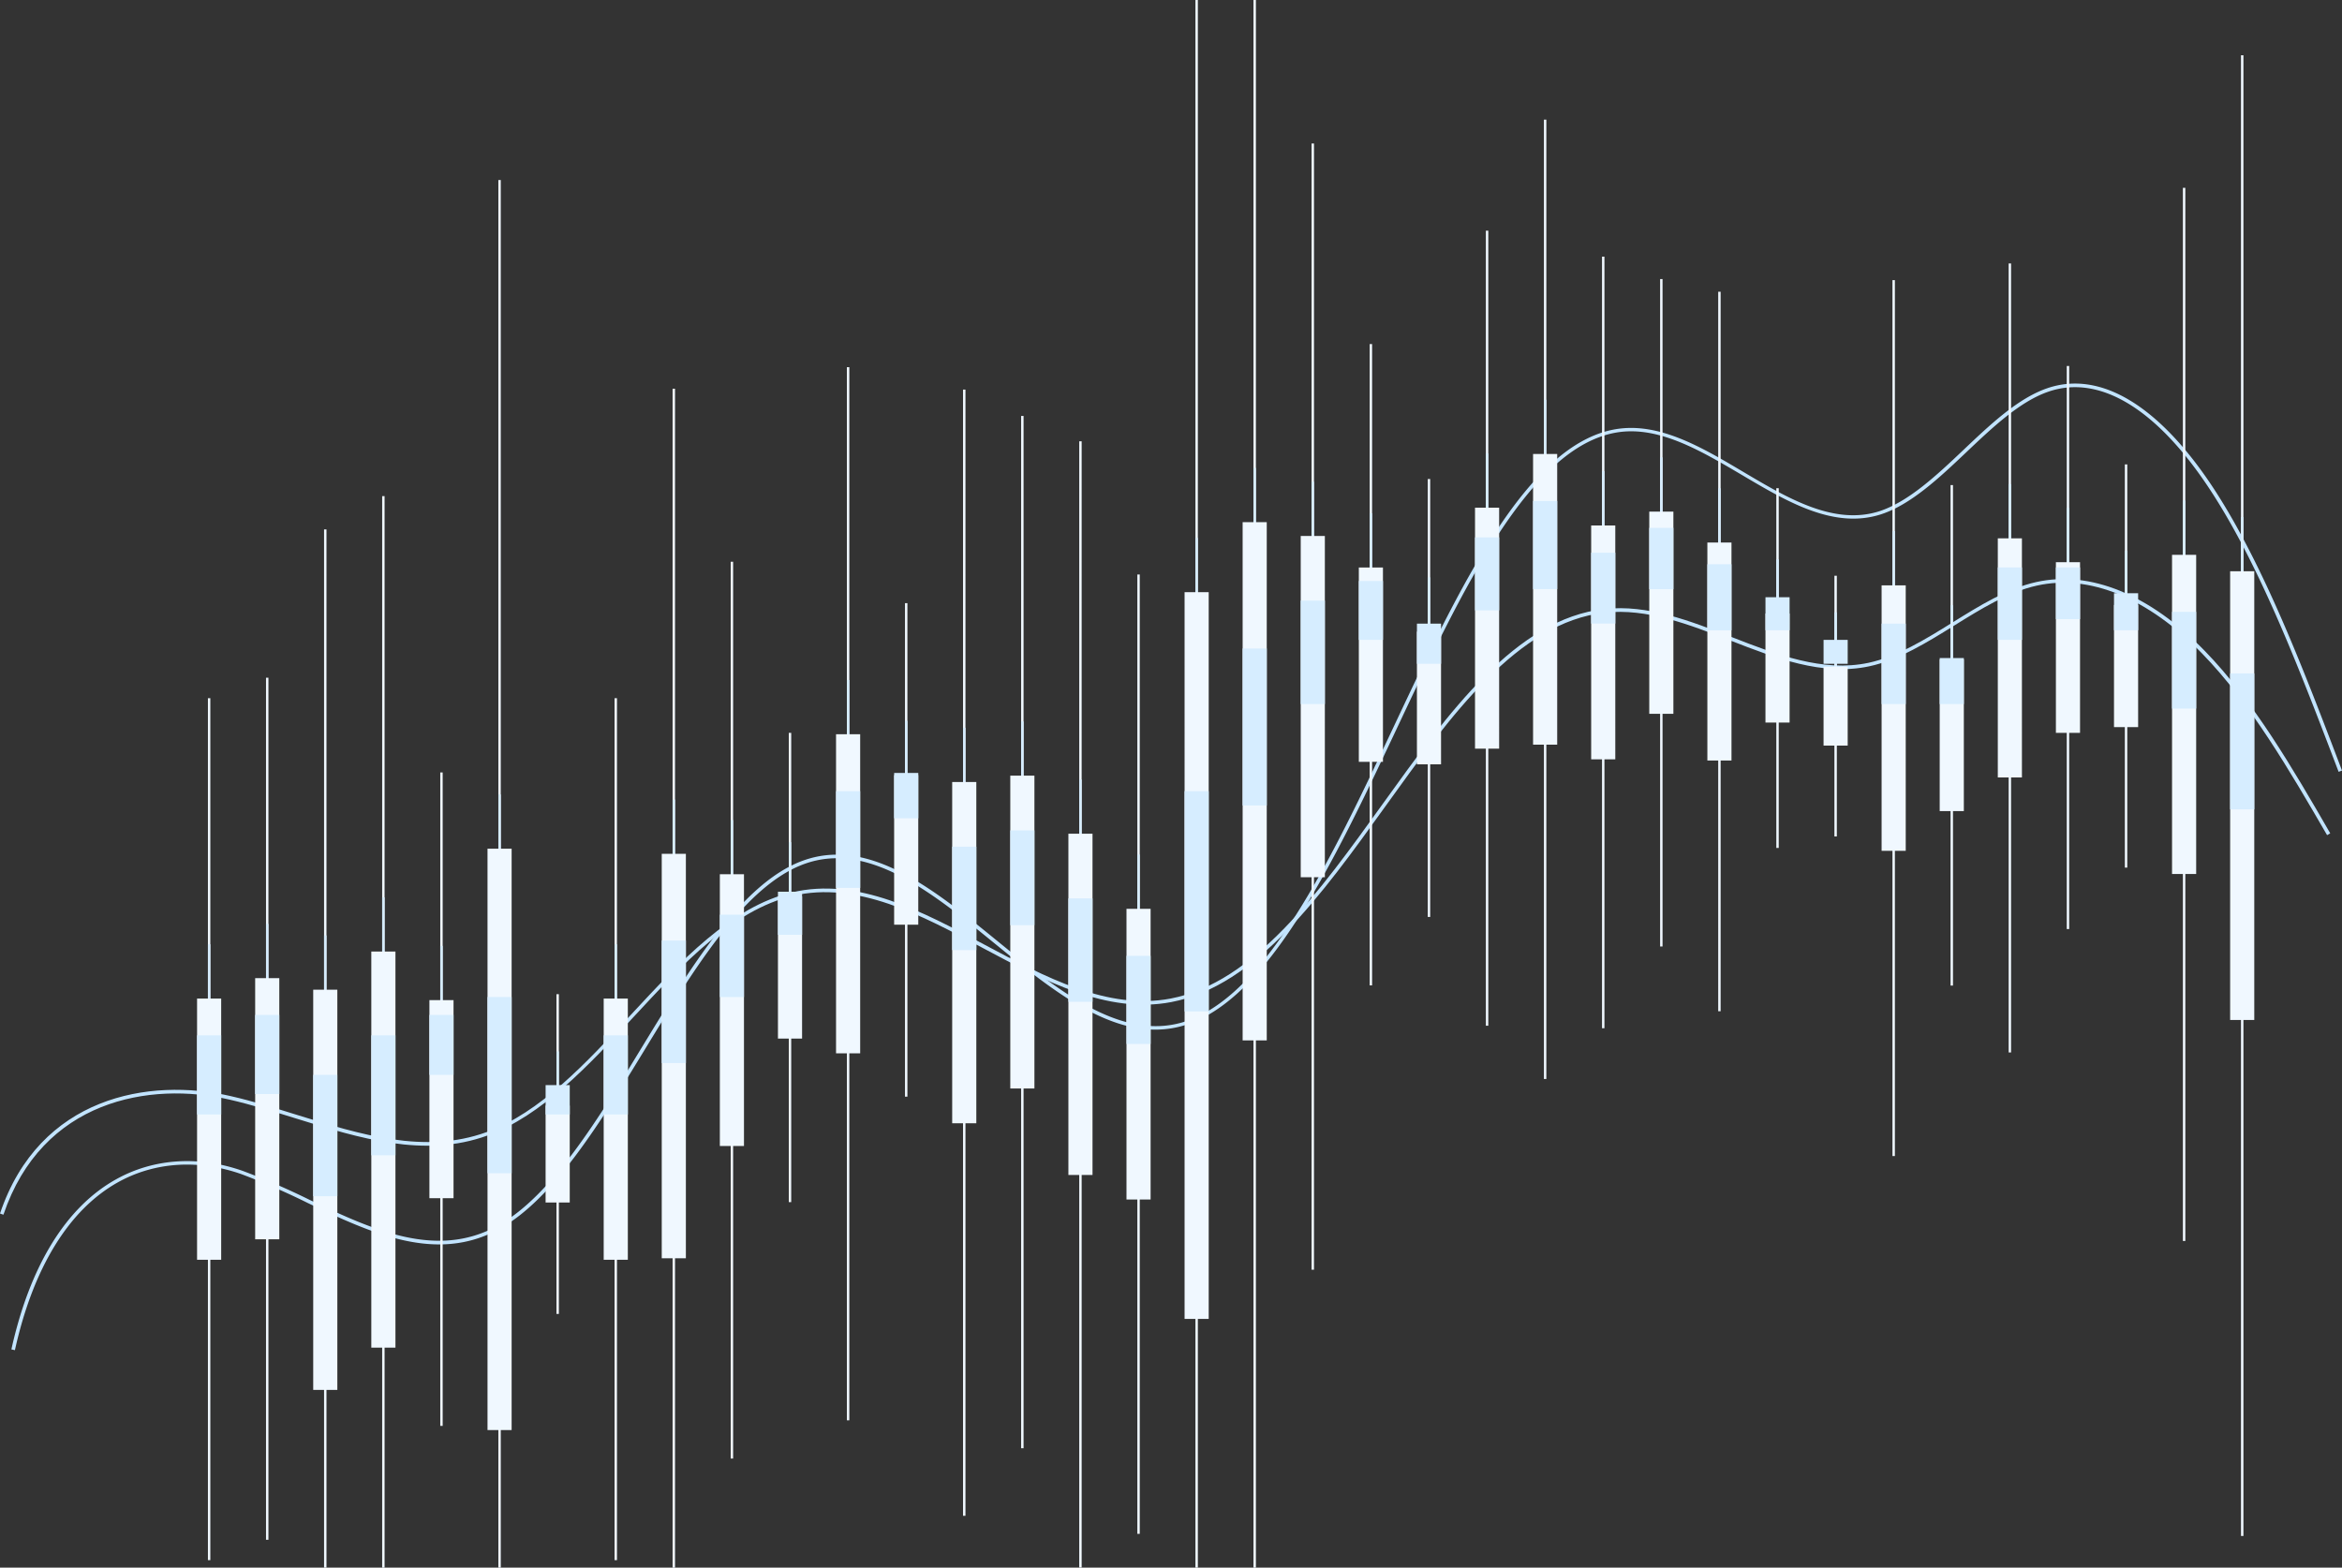 <svg width="360" height="241" fill="none" xmlns="http://www.w3.org/2000/svg"><rect width="100%" height="100%" fill="#333333" stroke="none"/><g clip-path="url(#clip0_434_3819)"><path d="M2.292 207.568l-.542-.118c2.841-12.833 8.412-21.894 16.118-26.161 5.756-3.201 12.654-3.66 19.419-1.289a109.568 109.568 0 0110.273 4.445c9.568 4.534 19.47 9.224 28.927 4.001 8.249-4.557 15.377-16.248 22.253-27.561 7.565-12.403 15.39-25.235 24.729-28.591 10.147-3.653 20.116 4.445 29.751 12.299 9.264 7.542 18.847 15.351 28.475 12.595 12.847-3.705 22.875-24.983 32.569-45.535 10.066-21.345 20.48-43.409 34.12-45.676 6.676-1.104 13.24 2.808 19.612 6.586 6.868 4.068 13.966 8.284 20.961 6.009 4.45-1.482 8.738-5.497 12.869-9.417 4.131-3.919 8.404-7.964 12.928-9.49 8.286-2.809 17.505 2.919 25.961 16.114 7.499 11.72 13.5 27.457 19.285 42.682l-.519.193c-5.793-15.196-11.779-30.902-19.248-42.579-8.285-12.958-17.268-18.604-25.293-15.885-4.406 1.482-8.634 5.49-12.721 9.365s-8.493 8.024-13.062 9.506c-7.232 2.349-14.441-1.926-21.414-6.053-6.29-3.705-12.795-7.594-19.24-6.52-13.351 2.223-23.736 24.153-33.727 45.365-9.746 20.663-19.826 42.03-32.918 45.831-9.909 2.875-19.604-5.023-28.987-12.662-9.509-7.742-19.359-15.773-29.209-12.21-9.153 3.297-16.927 16.041-24.44 28.362-6.928 11.372-14.093 23.13-22.475 27.761-9.694 5.356-19.73.607-29.424-3.986a111.093 111.093 0 00-10.221-4.446c-6.617-2.319-13.352-1.874-18.967 1.253-7.558 4.223-13.04 13.143-15.843 25.812z" fill="#C2E4FF"/><path d="M.527 186.742L0 186.564c6.06-17.974 22.905-20.967 35.492-18.048 3.42.785 6.906 1.867 10.273 2.919 9.59 2.963 19.507 6.068 28.994 2.623 8.248-2.964 15.376-10.669 22.252-18.085 7.566-8.15 15.391-16.582 24.722-18.782 10.103-2.393 20.027 2.927 29.67 8.076 9.279 4.956 18.869 10.083 28.541 8.246 12.862-2.453 22.883-16.396 32.577-29.888 10.073-14.017 20.487-28.51 34.12-29.998 6.616-.741 13.195 1.845 19.56 4.32 6.875 2.681 13.989 5.445 21.028 3.948 4.45-.956 8.745-3.615 12.884-6.186 4.138-2.571 8.396-5.231 12.906-6.231 8.263-1.83 17.453 1.926 25.886 10.587 7.499 7.705 13.507 18.041 19.285 28.043l-.482.281c-5.785-9.972-11.771-20.285-19.226-27.939-8.292-8.513-17.304-12.217-25.359-10.431-4.451.985-8.649 3.615-12.743 6.156-4.095 2.542-8.493 5.29-13.062 6.261-7.195 1.534-14.39-1.267-21.34-3.971-6.305-2.453-12.817-4.987-19.285-4.283-13.396 1.482-23.735 15.848-33.734 29.769-9.754 13.573-19.841 27.613-32.926 30.103-9.857 1.882-19.544-3.297-28.927-8.298-9.524-5.098-19.382-10.373-29.284-8.024-9.168 2.163-16.934 10.528-24.44 18.618-6.935 7.469-14.093 15.189-22.482 18.226-9.642 3.512-19.67.4-29.35-2.615-3.36-1.045-6.831-2.119-10.229-2.904-12.327-2.868-28.853.066-34.794 17.685z" fill="#C2E4FF"/><path d="M32.332 107.333h-.37v132.515h.37V107.333zM344.847 8.498h-.371V236.13h.371V8.499zm-8.931 20.375h-.371v161.906h.371V28.873zM326.993 71.4h-.371v61.983h.371V71.4zm-8.93-15.136h-.371v86.565h.371V56.264zm-8.931-15.766h-.371v121.298h.371V40.498zm-8.93 34.073h-.371v76.949h.371V74.571zm-8.931-31.503h-.371v134.657h.371V43.068zm-8.923 45.446h-.371v40.075h.371V88.514zm-8.93-13.462h-.371v55.308h.371V75.052zm-8.931-30.198h-.371V155.46h.371V44.854zm-8.93-1.949h-.371v102.599h.371V42.905zm-8.931-3.452h-.37v118.624h.37V39.453zm-8.93-21.056h-.371v147.481h.371V18.397zm-8.923 17.063h-.371v122.23h.371V35.459zm-8.931 38.178h-.37v67.324h.37V73.638zm-8.93-20.745h-.371v98.59h.371v-98.59zm-8.931-30.829h-.37v173.131h.37V22.065zm-8.93-33.406h-.371v262.897h.371V-11.343zm-8.923-26.109h-.371v368.703h.371V-37.451zm-8.93 125.773h-.371v147.481h.371V88.322zm-8.931-20.478h-.371v173.131h.371V67.844zm-8.93-3.904h-.371v158.705h.371V63.939zm-8.931-4.046h-.371v173.131h.371V59.894zm-8.923 32.829h-.371v75.874h.371V92.723zm-8.93-36.274h-.371v161.906h.371V56.449zm-8.931 56.218h-.371v72.141h.371v-72.141zm-8.93-26.308h-.371v137.864h.371V86.358zm-8.931-26.599h-.371v205.19h.371V59.76zm-8.923 47.573h-.37v132.515h.37V107.333zm-8.93 45.505h-.371v49.158h.37v-49.158zM76.977 27.68h-.37v294.963h.37V27.68zm-8.93 91.07h-.371v100.457h.37V118.75zm-8.931-42.475h-.37v200.914h.37V76.275zm-8.93 5.112h-.371v203.056h.37V81.387zm-8.923 22.805h-.371v132.522h.37V104.192z" fill="#F0F8FF"/><path d="M32.332 145.17h-.37v40.157h.37V145.17zm312.514-65.686h-.37v68.976h.37V79.483zm-8.929-2.527h-.371v49.062h.371V76.957zm-8.924 7.705h-.37v18.782h.37V84.662zm-8.93-6.572h-.371v26.235h.371V78.09zm-8.931-3.667h-.371v36.755h.371V74.423zm-8.93 18.619h-.37v23.315h.37V93.042zm-8.93-11.395h-.371v40.808h.371V81.647zm-8.924 12.491h-.37v12.144h.37V94.138zm-8.93-8.157h-.371v16.759h.371V85.981zm-8.931-10.921h-.371v33.518h.371V75.06zm-8.93-4.749h-.37V101.4h.37V70.311zm-8.93 2.134h-.371v35.948h.371V72.445zm-8.931-10.995h-.371v44.691h.371v-44.69zm-8.923 8.261h-.371v37.037h.371V69.711zm-8.93 19.049h-.371v20.403h.371V88.759zm-8.931-9.855h-.37v29.873h.37V78.905zm-8.93-4.852h-.371v52.462h.371V74.053zm-8.931-2.119h-.371V151.6h.371V71.934zm-8.923 10.758h-.371v111.726h.371V82.691zm-8.93 48.683h-.371v44.691h.371v-44.691zm-8.931-11.543h-.371v52.463h.371v-52.463zm-8.93-8.927h-.371v48.091h.371v-48.091zm-8.931.978h-.371v52.462h.371v-52.462zm-8.922-1.06h-.371v22.99h.371v-22.99zm-8.931-6.29h-.371v49.062h.371v-49.062zm-8.931 24.938h-.371v21.856h.371v-21.856zm-8.93-3.408h-.371v41.779h.371v-41.779zm-8.931-3.141h-.371v62.175h.371v-62.175zm-8.922 22.248h-.371v40.157h.37V145.17zm-8.931 16.463h-.37v14.899h.37v-14.899zm-8.931-39.504h-.37v89.381h.37v-89.381zm-8.93 23.286h-.371v30.443h.37v-30.443zm-8.931-7.468h-.37v60.886h.37v-60.886zm-8.93 5.86h-.37v61.531h.37v-61.531zm-8.923-1.778h-.37v40.157h.37v-40.157z" fill="#D6EDFF"/><path d="M34 153.513h-3.708v40.156H34v-40.156zm312.515-65.688h-3.709v68.977h3.709V87.825zm-8.931-2.526h-3.709v49.062h3.709V85.299zm-8.922 7.705h-3.709v18.782h3.709V93.004zm-8.931-6.571h-3.709v26.235h3.709V86.433zm-8.931-3.668h-3.708v36.756h3.708V82.765zm-8.93 18.619h-3.709v23.315h3.709v-23.315zm-8.931-11.395h-3.709v40.808h3.709V89.989zm-8.922 12.491h-3.709v12.143h3.709V102.48zm-8.931-8.157h-3.709v16.759h3.709V94.323zm-8.931-10.92h-3.708v33.517h3.708V83.403zm-8.93-4.75h-3.709v31.088h3.709V78.653zm-8.93 2.134h-3.709v35.948h3.709V80.787zm-8.931-10.995h-3.708v44.69h3.708v-44.69zm-8.923 8.261h-3.709v37.037h3.709V78.053zm-8.931 19.048h-3.708v20.404h3.708V97.101zm-8.93-9.853h-3.708v29.872h3.708V87.248zm-8.93-4.853h-3.709v52.462h3.709V82.395zm-8.931-2.119h-3.708v79.668h3.708V80.276zm-8.923 10.757h-3.709V202.76h3.709V91.033zm-8.931 48.684h-3.708v44.691h3.708v-44.691zm-8.93-11.543h-3.708v52.463h3.708v-52.463zm-8.93-8.928h-3.709v48.092h3.709v-48.092zm-8.931.979h-3.709v52.462h3.709v-52.462zm-8.923-1.06h-3.709v22.99h3.709v-22.99zm-8.93-6.29h-3.709v49.062h3.709v-49.062zm-8.931 24.938h-3.708v21.856h3.708v-21.856zm-8.93-3.408h-3.709v41.779h3.709v-41.779zm-8.931-3.141h-3.709v62.175h3.709v-62.175zm-8.923 22.249h-3.709v40.156h3.709v-40.156zm-8.93 16.455h-3.709v14.899h3.71v-14.899zm-8.931-39.497h-3.708v89.381h3.708v-89.381zm-8.93 23.286h-3.709V184.2h3.709v-30.443zm-8.931-7.468h-3.709v60.886h3.71v-60.886zm-8.931 5.861h-3.708v61.53h3.708v-61.53zm-8.922-1.779h-3.709v40.156h3.71v-40.156z" fill="#F0F8FF"/><path d="M34.001 159.166h-3.708v12.165H34v-12.165zm312.515-55.641h-3.709v20.901h3.709v-20.901zm-8.931-9.469h-3.709v14.87h3.709v-14.87zm-8.922-2.852h-3.709v5.69h3.709v-5.69zm-8.931-3.971h-3.709v7.95h3.709v-7.95zm-8.931 0h-3.708v11.136h3.708V87.233zm-8.93 13.936h-3.709v7.068h3.709v-7.068zm-8.931-5.297h-3.709v12.365h3.709V95.872zm-8.922 2.496h-3.709v3.683h3.709v-3.683zm-8.931-6.549h-3.709v5.075h3.709V91.82zm-8.931-5.075h-3.708V96.9h3.708V86.744zm-8.93-5.594h-3.709v9.424h3.709V81.15zm-8.93 3.823h-3.709v10.891h3.709v-10.89zm-8.931-7.95h-3.708v13.544h3.708V77.024zm-8.923 5.594h-3.709v11.225h3.709V82.617zm-8.931 13.255h-3.708v6.179h3.708v-6.18zm-8.93-6.557h-3.708v9.053h3.708v-9.053zm-8.93 3.023h-3.709v15.899h3.709v-15.9zm-8.931 7.357h-3.709v24.138h3.709V99.695zm-8.923 21.937h-3.709v33.859h3.709v-33.859zm-8.931 25.316h-3.708v13.544h3.708v-13.544zm-8.93-8.831h-3.708v15.9h3.708v-15.9zm-8.93-10.454h-3.709v14.573h3.709v-14.573zm-8.931 2.504h-3.709v15.9h3.709v-15.9zm-8.923-11.335h-3.709v6.964h3.709v-6.964zm-8.93 2.8h-3.709v14.87h3.709v-14.87zm-8.931 15.455h-3.708v6.624h3.708v-6.624zm-8.93 3.535h-3.709v12.661h3.709v-12.661zm-8.931 3.97h-3.709v18.841h3.709v-18.841zm-8.923 14.574h-3.709v12.165h3.709v-12.165zm-8.93 7.653h-3.709v4.512h3.71v-4.512zm-8.931-13.543h-3.708v27.086h3.708v-27.086zm-8.93 2.749h-3.709v9.224h3.709v-9.224zm-8.931 3.141h-3.709v18.448h3.71v-18.448zm-8.931 6.083h-3.708v18.648h3.708v-18.648zm-8.922-9.224h-3.709v12.165h3.709v-12.165z" fill="#D6EDFF"/></g><defs><clipPath id="clip0_434_3819"><path fill="#fff" d="M0 0h360v241H0z"/></clipPath></defs></svg>